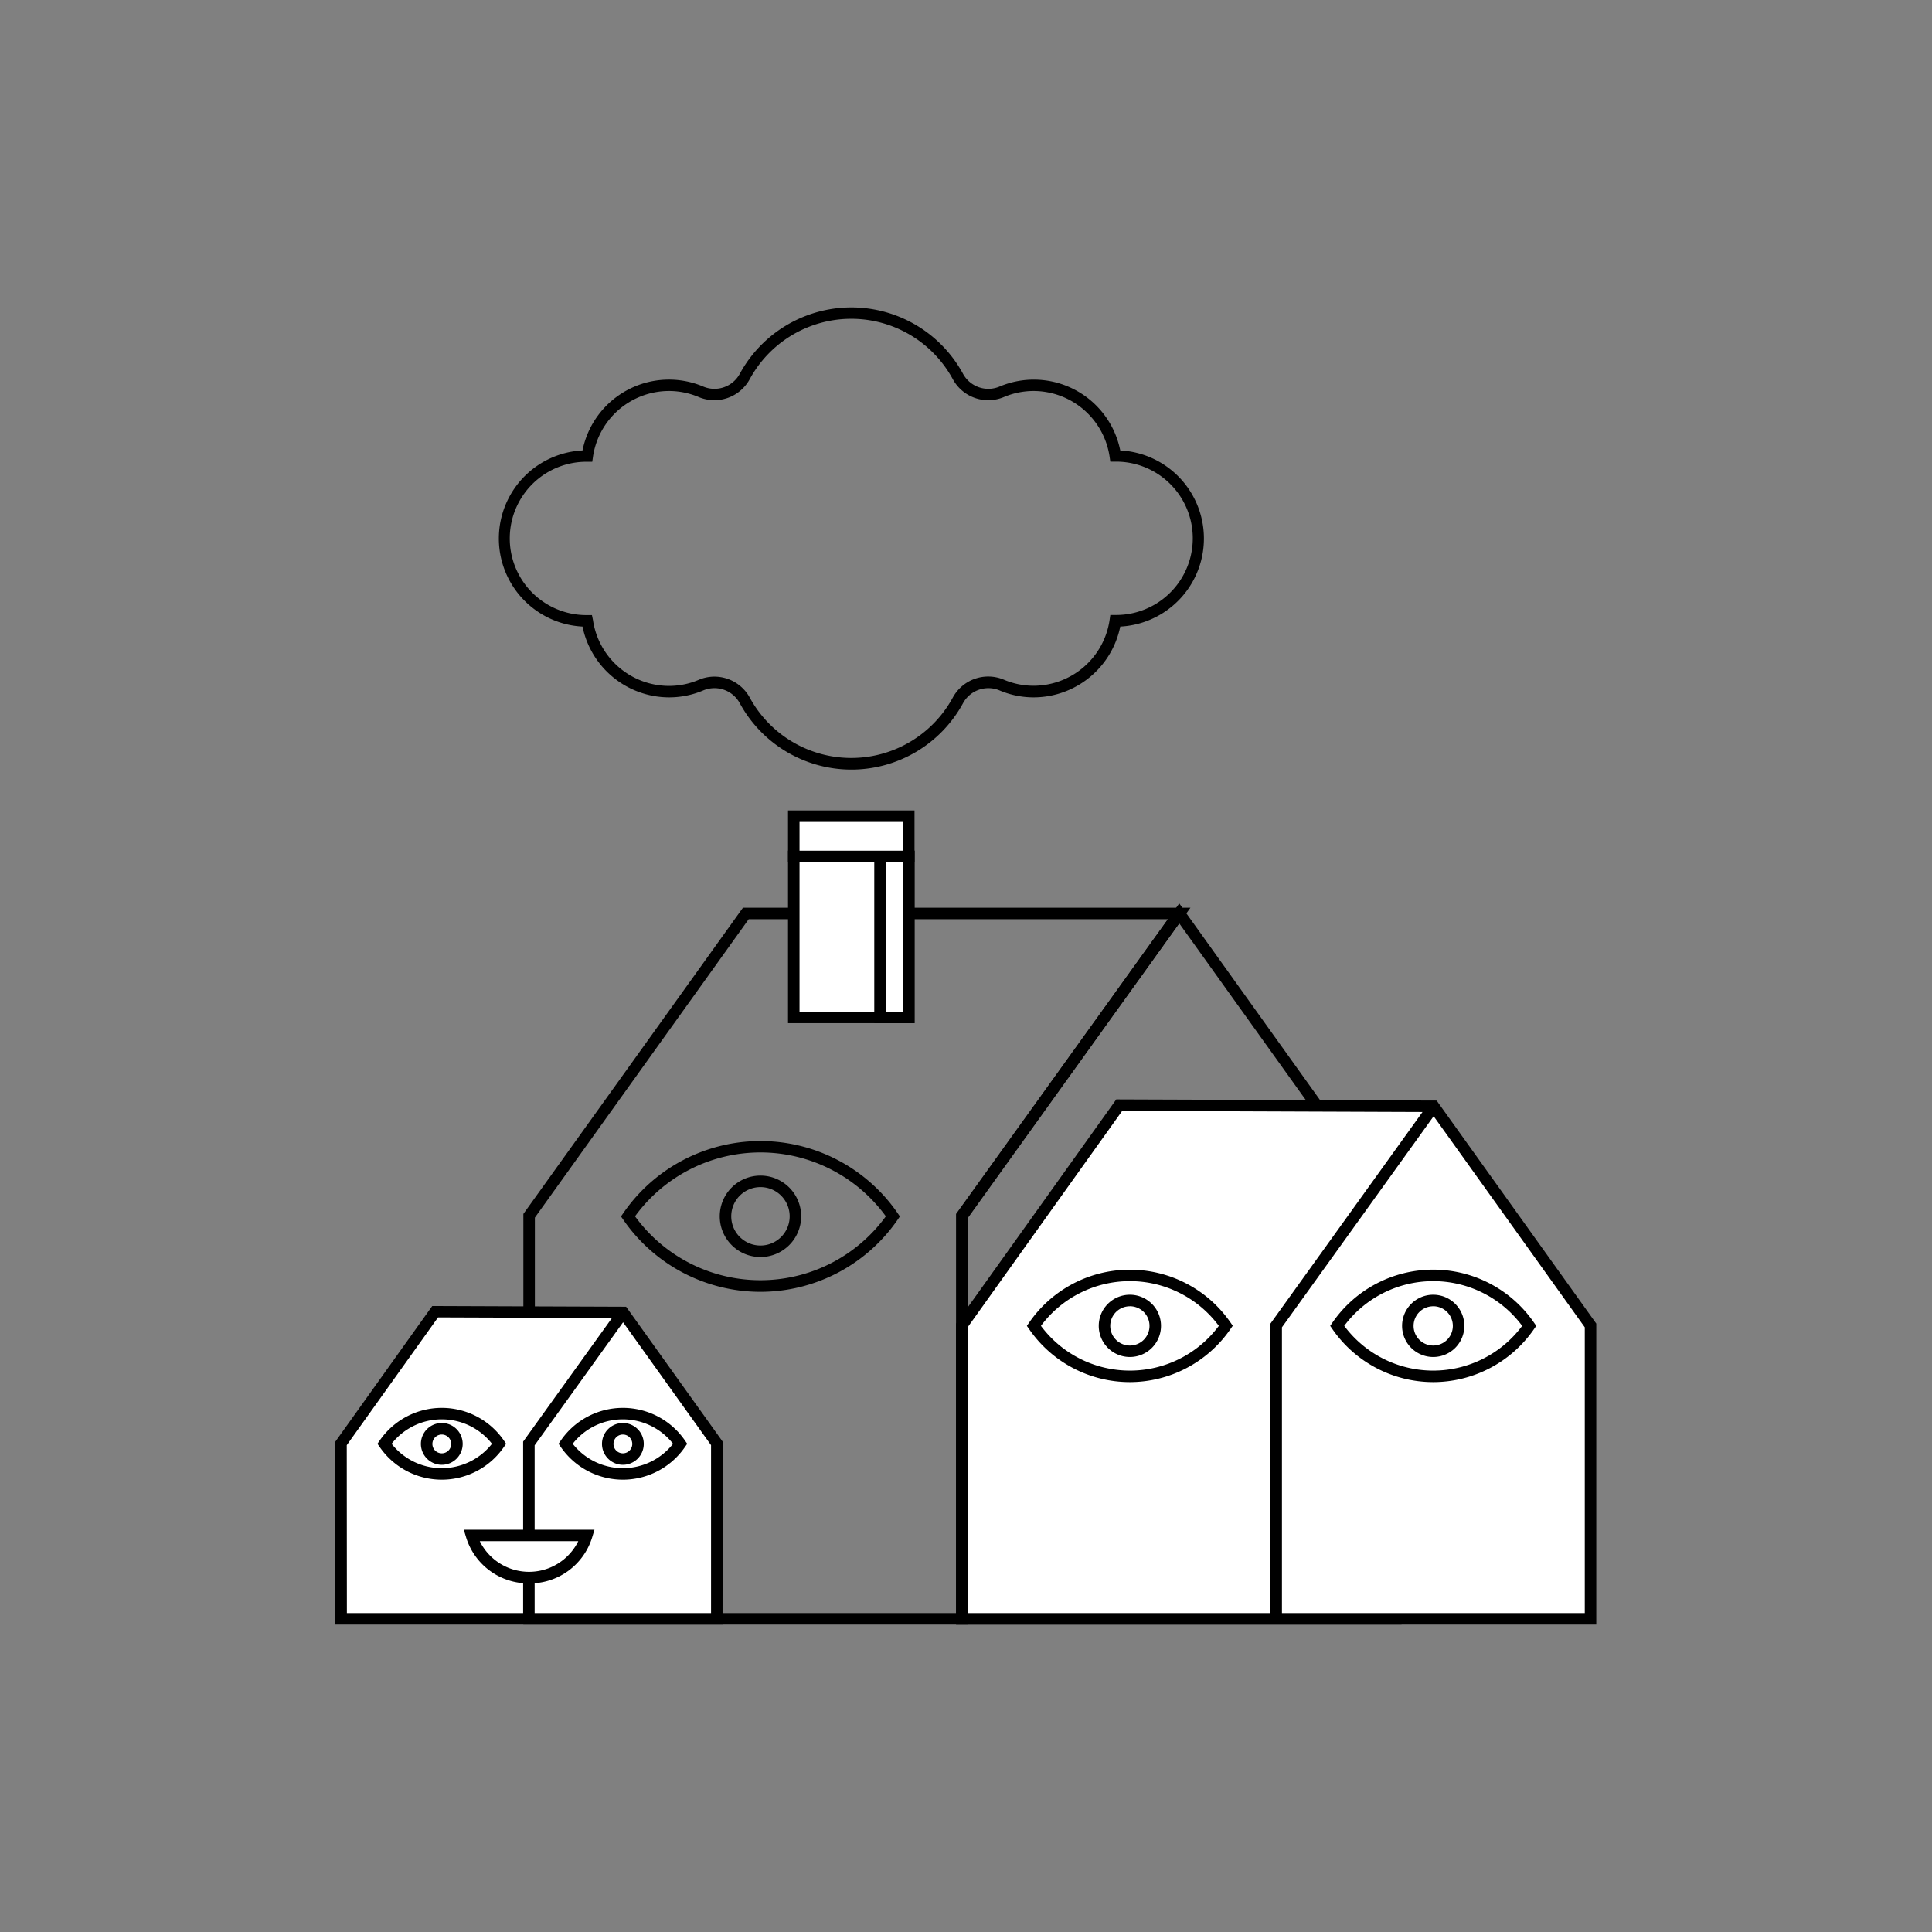 <svg xmlns="http://www.w3.org/2000/svg" viewBox="0 0 504 504"><rect x="0" y="0" width="504" height="504" fill="#808080" stroke="none"/><defs><style>.cls-1{isolation:isolate;}.cls-2{fill:#fff;}.cls-3{mix-blend-mode:multiply;}</style></defs><title>material-82</title><g class="cls-1"><g id="Layer_1" data-name="Layer 1"><path d="M222.07,200.76A33.15,33.15,0,0,1,193,183.47a7.53,7.53,0,0,0-9.55-3.36,22.78,22.78,0,0,1-8.94,1.81,23.11,23.11,0,0,1-22.55-18.47,23,23,0,0,1,0-45.94,23,23,0,0,1,31.49-16.67A7.52,7.52,0,0,0,193,97.49a33.14,33.14,0,0,1,58.21,0,7.52,7.52,0,0,0,9.55,3.35,23,23,0,0,1,31.48,16.67,23,23,0,0,1,0,45.94,23.1,23.1,0,0,1-22.54,18.47,22.78,22.78,0,0,1-8.94-1.81,7.53,7.53,0,0,0-9.55,3.36A33.16,33.16,0,0,1,222.07,200.76Zm-35.71-24.25A10.53,10.53,0,0,1,195.6,182a30.14,30.14,0,0,0,52.94,0,10.52,10.52,0,0,1,13.36-4.68,19.83,19.83,0,0,0,7.77,1.57,20.08,20.08,0,0,0,19.79-17.16l.19-1.3h1.51a20,20,0,1,0,0-40l-1.51,0-.19-1.3A20.08,20.08,0,0,0,269.67,102a19.83,19.83,0,0,0-7.77,1.57,10.52,10.52,0,0,1-13.36-4.69,30.15,30.15,0,0,0-52.94,0,10.51,10.51,0,0,1-13.35,4.69,19.83,19.83,0,0,0-7.77-1.57,20.07,20.07,0,0,0-19.79,17.16l-.19,1.3-1.52,0a20,20,0,0,0,0,40l1.44,0,.27,1.31a20.07,20.07,0,0,0,19.79,17.16,19.83,19.83,0,0,0,7.77-1.57A10.5,10.5,0,0,1,186.36,176.51Z"/><path d="M252.53,423.8h-116V316.68l.28-.39,57-79.49H310.55l-58,80.84Zm-113-3h110V316.68L304.7,239.8H195.31l-55.78,77.84Z"/><path d="M365.62,423.8H249.41V316.68l58.22-81,58,81Zm-113.21-3H362.62V317.64l-55-76.77-55.21,76.77Z"/><path d="M198.38,337a43.48,43.48,0,0,1-35.79-18.82l-.59-.85.59-.85a43.45,43.45,0,0,1,71.58,0l.58.85-.58.85A43.51,43.51,0,0,1,198.38,337ZM165.66,317.3a40.44,40.44,0,0,0,65.43,0,40.45,40.45,0,0,0-65.43,0Z"/><path d="M198.38,327.92A10.62,10.62,0,1,1,209,317.3,10.63,10.63,0,0,1,198.38,327.92Zm0-18.24A7.62,7.62,0,1,0,206,317.3,7.62,7.62,0,0,0,198.38,309.68Z"/><path d="M307.52,337a43.48,43.48,0,0,1-35.79-18.82l-.59-.85.59-.85a43.45,43.45,0,0,1,71.58,0l.58.85-.58.85A43.51,43.51,0,0,1,307.52,337ZM274.8,317.3a40.44,40.44,0,0,0,65.43,0,40.45,40.45,0,0,0-65.43,0Z"/><path d="M307.52,327.92a10.62,10.62,0,1,1,10.62-10.62A10.63,10.63,0,0,1,307.52,327.92Zm0-18.24a7.62,7.62,0,1,0,7.62,7.62A7.62,7.62,0,0,0,307.52,309.68Z"/><rect class="cls-2" x="207.07" y="223.42" width="30" height="42"/><path d="M238.57,266.91h-33v-45h33Zm-30-3h27v-39h-27Z"/><g class="cls-3"><rect class="cls-2" x="229.57" y="223.42" width="7.5" height="42"/><path d="M238.57,266.91h-10.5v-45h10.5Zm-7.5-3h4.5v-39h-4.5Z"/></g><rect class="cls-2" x="207.07" y="212.92" width="30" height="10.5"/><path d="M238.57,224.92h-33v-13.5h33Zm-30-3h27v-7.5h-27Z"/><polyline class="cls-2" points="332.92 422.3 414.92 422.3 414.92 345.77 374 288.6 291.97 288.3 250.92 345.77 250.92 422.3 332.92 422.3"/><path d="M416.42,423.8h-167V345.29L291.2,286.8l83.57.3,41.65,58.19Zm-164-3h161V346.26l-40.2-56.16-80.48-.3-40.32,56.46Z"/><ellipse class="cls-2" cx="294.75" cy="345.88" rx="25.05" ry="13.17"/><path d="M294.75,360.55a31.93,31.93,0,0,1-26.28-13.82l-.59-.85.59-.85A31.91,31.91,0,0,1,321,345l.59.85-.59.85A31.93,31.93,0,0,1,294.75,360.55Zm-23.2-14.67a28.91,28.91,0,0,0,46.41,0,28.91,28.91,0,0,0-46.41,0Z"/><circle class="cls-2" cx="294.75" cy="345.88" r="6.61"/><path d="M294.75,354a8.12,8.12,0,1,1,8.12-8.11A8.12,8.12,0,0,1,294.75,354Zm0-13.23a5.12,5.12,0,1,0,5.12,5.12A5.12,5.12,0,0,0,294.75,340.76Z"/><ellipse class="cls-2" cx="373.88" cy="345.88" rx="25.05" ry="13.17"/><path d="M373.88,360.55a32,32,0,0,1-26.29-13.82l-.58-.85.58-.85a31.92,31.92,0,0,1,52.58,0l.59.85-.59.85A32,32,0,0,1,373.88,360.55Zm-23.21-14.67a28.92,28.92,0,0,0,46.42,0,28.92,28.92,0,0,0-46.42,0Z"/><circle class="cls-2" cx="373.88" cy="345.88" r="6.61"/><path d="M373.88,354a8.12,8.12,0,1,1,8.12-8.11A8.12,8.12,0,0,1,373.88,354Zm0-13.23a5.12,5.12,0,1,0,5.12,5.12A5.12,5.12,0,0,0,373.88,340.76Z"/><polygon points="334.42 422.3 331.42 422.3 331.42 345.29 372.78 287.73 375.22 289.48 334.42 346.26 334.42 422.3"/><polyline class="cls-2" points="137.97 422.3 186.99 422.3 186.99 376.56 162.53 342.38 113.5 342.2 88.96 376.56 88.96 422.3 137.97 422.3"/><path d="M188.49,423.8h-101V376.08l25.27-35.38,50.57.19,25.19,35.19Zm-98-3h95V377l-23.74-33.16-47.48-.17L90.46,377Z"/><polygon points="139.47 422.3 136.47 422.3 136.47 376.08 161.31 341.51 163.75 343.26 139.47 377.04 139.47 422.3"/><path d="M115.25,386a19.66,19.66,0,0,1-16.19-8.51l-.59-.85.59-.86a19.66,19.66,0,0,1,32.38,0l.59.86-.59.85A19.66,19.66,0,0,1,115.25,386Zm-13.09-9.36a16.65,16.65,0,0,0,26.18,0,16.63,16.63,0,0,0-26.18,0Z"/><path d="M115.25,382.12a5.45,5.45,0,1,1,5.45-5.44A5.45,5.45,0,0,1,115.25,382.12Zm0-7.89a2.45,2.45,0,1,0,2.45,2.45A2.45,2.45,0,0,0,115.25,374.23Z"/><path d="M162.49,386a19.66,19.66,0,0,1-16.19-8.51l-.59-.85.59-.86a19.66,19.66,0,0,1,32.38,0l.59.86-.59.85A19.66,19.66,0,0,1,162.49,386Zm-13.09-9.36a16.65,16.65,0,0,0,26.18,0,16.63,16.63,0,0,0-26.18,0Z"/><path d="M162.49,382.12a5.45,5.45,0,1,1,5.45-5.44A5.45,5.45,0,0,1,162.49,382.12Zm0-7.89a2.45,2.45,0,1,0,2.45,2.45A2.45,2.45,0,0,0,162.49,374.23Z"/><path class="cls-2" d="M153.05,400.56a15.76,15.76,0,0,1-30,0Z"/><path d="M138,413.05A17,17,0,0,1,121.58,401l-.59-1.94h34.09l-.59,1.94A17,17,0,0,1,138,413.05Zm-12.84-11a14.32,14.32,0,0,0,25.69,0Z"/></g></g></svg>